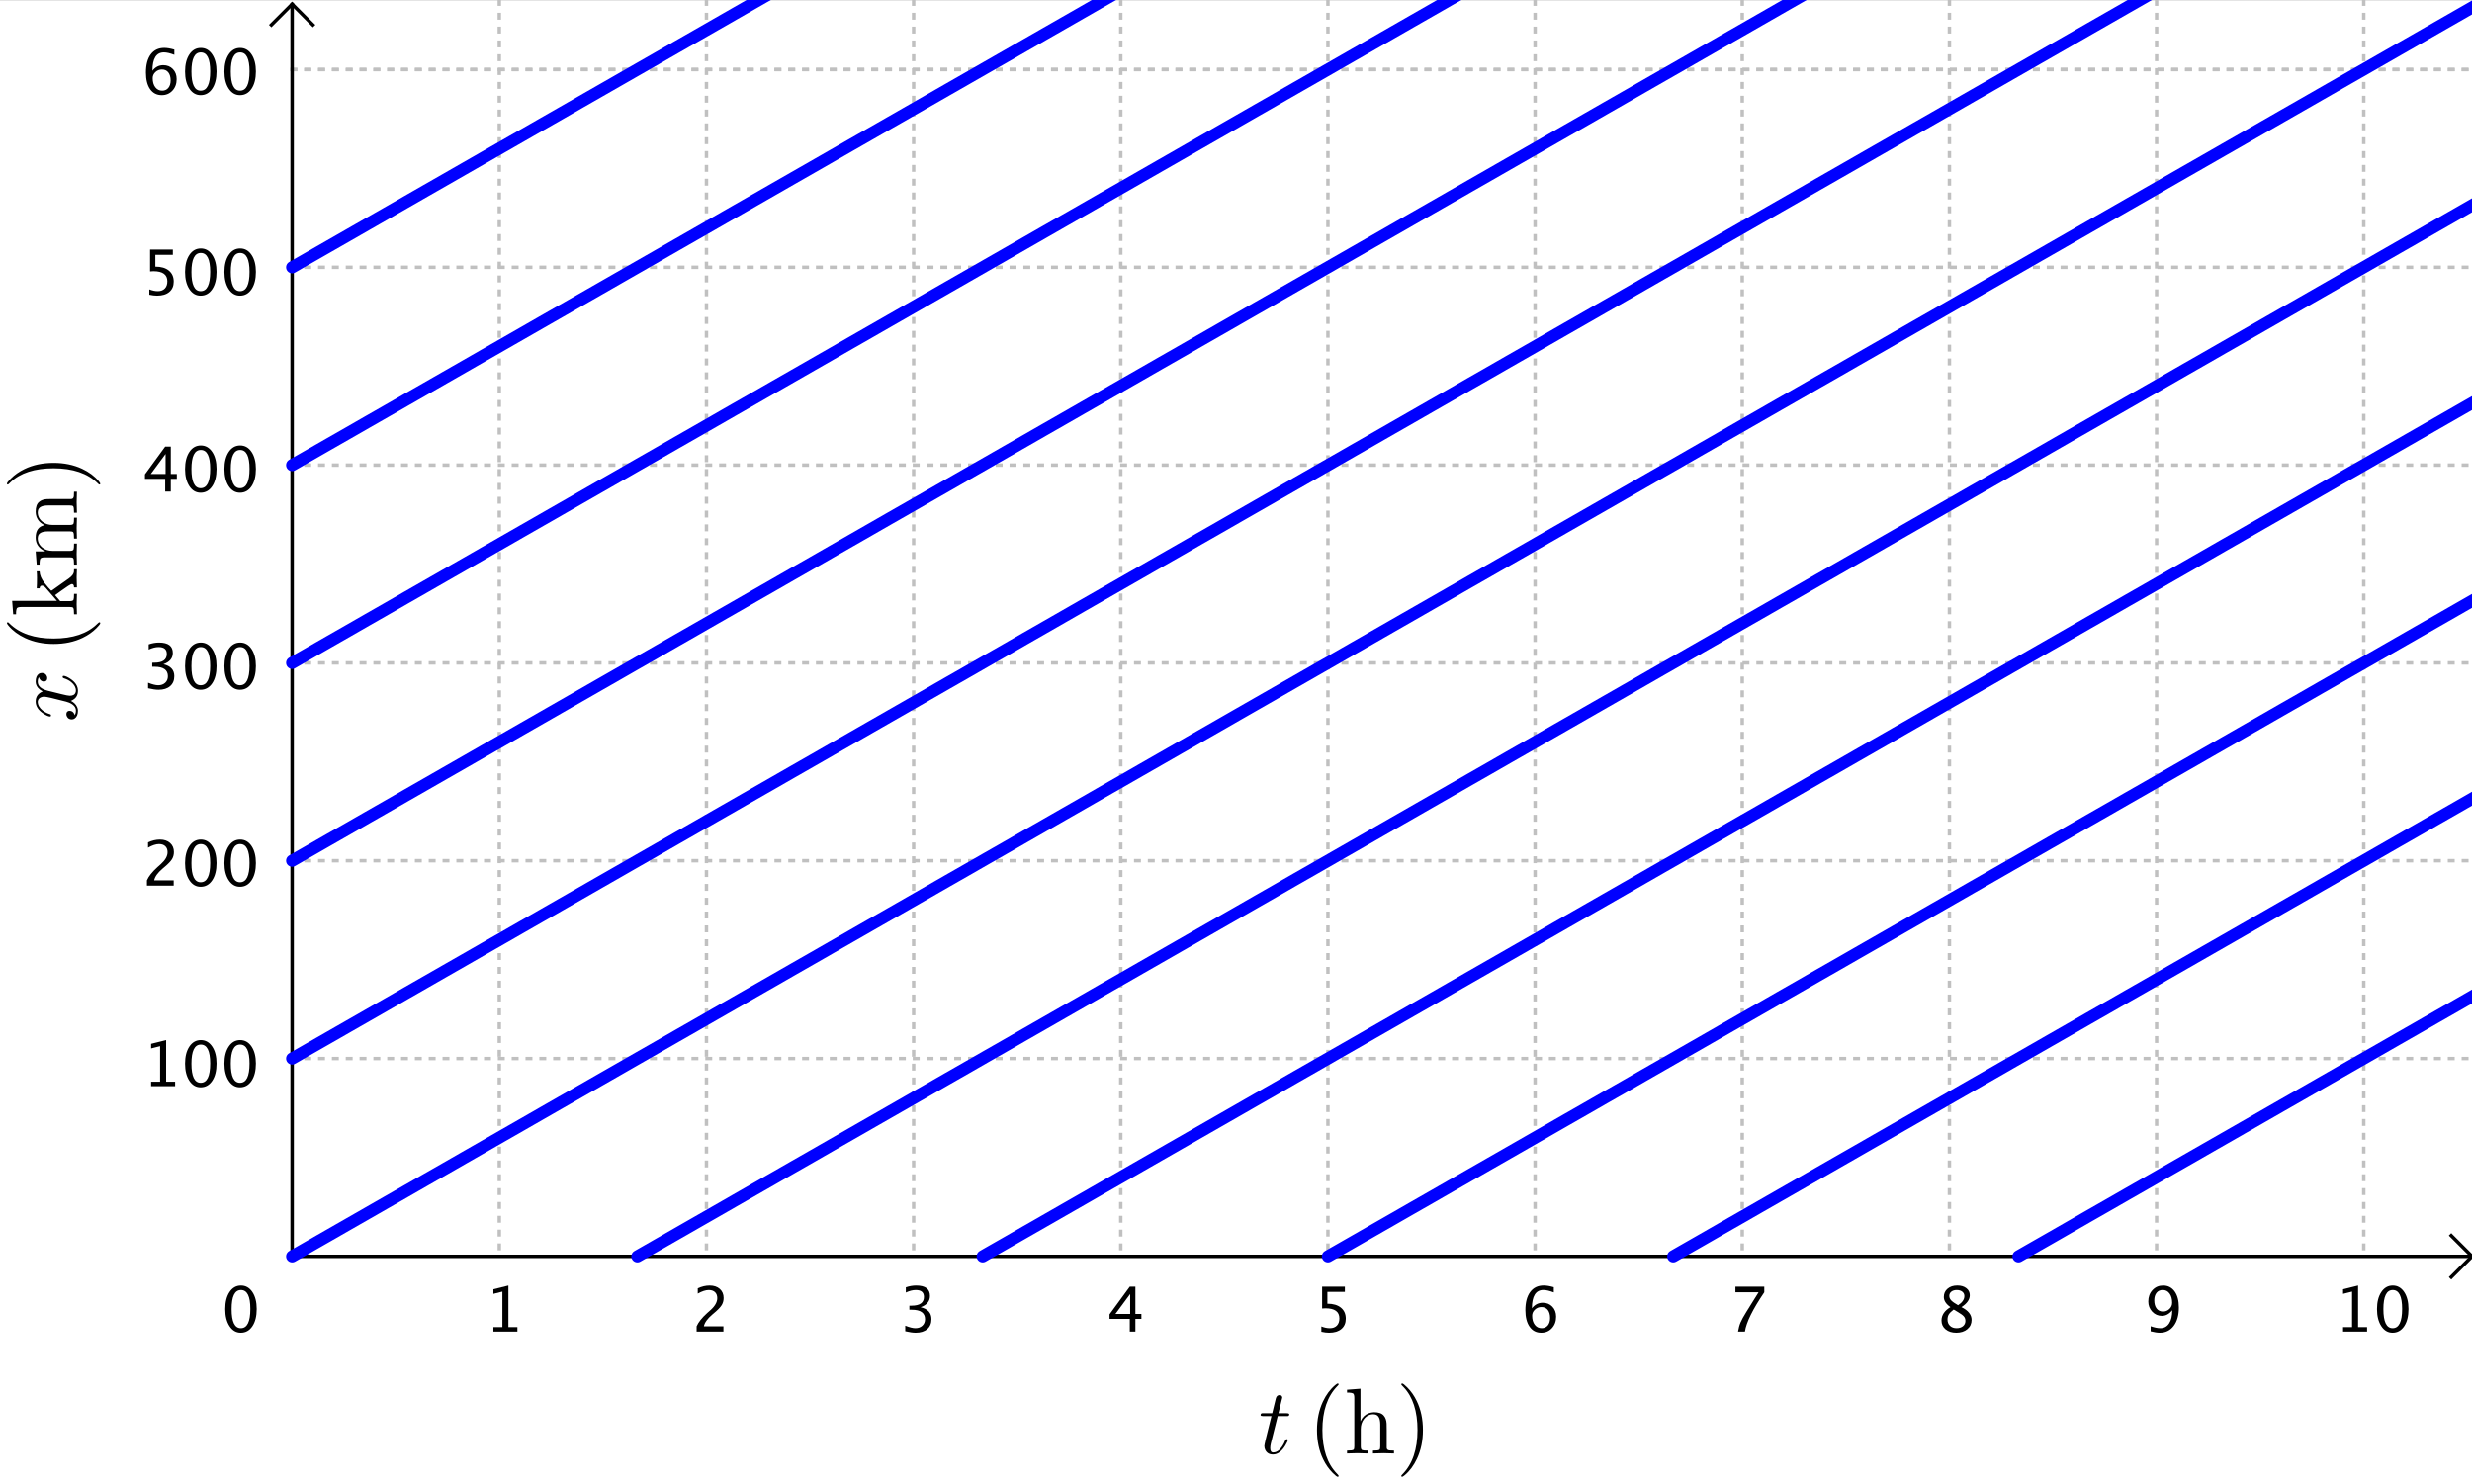 <?xml version="1.0" encoding="ISO-8859-1" standalone="no"?>

<svg 
     version="1.1"
     baseProfile="full"
     xmlns="http://www.w3.org/2000/svg"
     xmlns:xlink="http://www.w3.org/1999/xlink"
     xmlns:ev="http://www.w3.org/2001/xml-events"
     width="35.848cm"
     height="21.529cm"
     viewBox="0 0 715 429"
     >
<rect x="0" y="0" width="715" height="429" fill="#808080" stroke="none"/>
<title>

</title>
<g stroke-linejoin="miter" stroke-dashoffset="0" stroke-dasharray="none" stroke-width="1" stroke-miterlimit="10.000" stroke-linecap="square">
<clipPath id="clipf0a5d553-33d0-4505-978f-4f41489d7022">
  <path d="M 0 0 L 0 430.00 L 716.00 430.00 L 716.00 0 z"/>
</clipPath>
<g clip-path="url(#clip1)">
<g fill-opacity="1" fill-rule="nonzero" stroke="none" fill="#ffffff">
  <path d="M 0 0 L 716.00 0 L 716.00 430.00 L 0 430.00 L 0 0 z"/>
</g> <!-- drawing style -->
</g> <!-- clip1 -->
<clipPath id="clip292751da-ab71-4b11-90e1-fa93c6ae264e">
  <path d="M 0 0 L 0 430.00 L 716.00 430.00 L 716.00 0 z"/>
</clipPath>
<g clip-path="url(#clip2)">
<g stroke-linejoin="round" stroke-dasharray="1,3" stroke-linecap="butt" fill="none" stroke-opacity="1" stroke="#c0c0c0">
  <path d="M 144.42 0 L 144.42 363.23"/>
</g> <!-- drawing style -->
</g> <!-- clip2 -->
<clipPath id="clip7c3a6d4e-7fe8-4b8e-9b0c-00c4ca4b72ac">
  <path d="M 0 0 L 0 430.00 L 716.00 430.00 L 716.00 0 z"/>
</clipPath>
<g clip-path="url(#clip3)">
<g stroke-linejoin="round" stroke-dasharray="1,3" stroke-linecap="butt" fill="none" stroke-opacity="1" stroke="#c0c0c0">
  <path d="M 204.34 0 L 204.34 363.23"/>
</g> <!-- drawing style -->
</g> <!-- clip3 -->
<clipPath id="clipbb5ff41b-3e29-46cc-8f1a-2d96b79b2892">
  <path d="M 0 0 L 0 430.00 L 716.00 430.00 L 716.00 0 z"/>
</clipPath>
<g clip-path="url(#clip4)">
<g stroke-linejoin="round" stroke-dasharray="1,3" stroke-linecap="butt" fill="none" stroke-opacity="1" stroke="#c0c0c0">
  <path d="M 264.26 0 L 264.26 363.23"/>
</g> <!-- drawing style -->
</g> <!-- clip4 -->
<clipPath id="clipda7b1d34-26b0-460e-8164-f3f7128a296f">
  <path d="M 0 0 L 0 430.00 L 716.00 430.00 L 716.00 0 z"/>
</clipPath>
<g clip-path="url(#clip5)">
<g stroke-linejoin="round" stroke-dasharray="1,3" stroke-linecap="butt" fill="none" stroke-opacity="1" stroke="#c0c0c0">
  <path d="M 324.17 0 L 324.17 363.23"/>
</g> <!-- drawing style -->
</g> <!-- clip5 -->
<clipPath id="clipdd81d429-89c7-4ef4-8dc1-f80280526f0d">
  <path d="M 0 0 L 0 430.00 L 716.00 430.00 L 716.00 0 z"/>
</clipPath>
<g clip-path="url(#clip6)">
<g stroke-linejoin="round" stroke-dasharray="1,3" stroke-linecap="butt" fill="none" stroke-opacity="1" stroke="#c0c0c0">
  <path d="M 384.09 0 L 384.09 363.23"/>
</g> <!-- drawing style -->
</g> <!-- clip6 -->
<clipPath id="clip2a055d36-cdd2-4289-86db-9a1c2e58392e">
  <path d="M 0 0 L 0 430.00 L 716.00 430.00 L 716.00 0 z"/>
</clipPath>
<g clip-path="url(#clip7)">
<g stroke-linejoin="round" stroke-dasharray="1,3" stroke-linecap="butt" fill="none" stroke-opacity="1" stroke="#c0c0c0">
  <path d="M 444.01 0 L 444.01 363.23"/>
</g> <!-- drawing style -->
</g> <!-- clip7 -->
<clipPath id="clip5357daf3-7297-447e-921f-1e65863f9e77">
  <path d="M 0 0 L 0 430.00 L 716.00 430.00 L 716.00 0 z"/>
</clipPath>
<g clip-path="url(#clip8)">
<g stroke-linejoin="round" stroke-dasharray="1,3" stroke-linecap="butt" fill="none" stroke-opacity="1" stroke="#c0c0c0">
  <path d="M 503.93 0 L 503.93 363.23"/>
</g> <!-- drawing style -->
</g> <!-- clip8 -->
<clipPath id="clip7e434469-0c48-457e-9fb7-48e317459a9d">
  <path d="M 0 0 L 0 430.00 L 716.00 430.00 L 716.00 0 z"/>
</clipPath>
<g clip-path="url(#clip9)">
<g stroke-linejoin="round" stroke-dasharray="1,3" stroke-linecap="butt" fill="none" stroke-opacity="1" stroke="#c0c0c0">
  <path d="M 563.85 0 L 563.85 363.23"/>
</g> <!-- drawing style -->
</g> <!-- clip9 -->
<clipPath id="clip30bd643a-0a44-4401-ac66-333709ae3b49">
  <path d="M 0 0 L 0 430.00 L 716.00 430.00 L 716.00 0 z"/>
</clipPath>
<g clip-path="url(#clip10)">
<g stroke-linejoin="round" stroke-dasharray="1,3" stroke-linecap="butt" fill="none" stroke-opacity="1" stroke="#c0c0c0">
  <path d="M 623.77 0 L 623.77 363.23"/>
</g> <!-- drawing style -->
</g> <!-- clip10 -->
<clipPath id="clipfce7c022-cc66-4449-9a2f-b778aad6f3c1">
  <path d="M 0 0 L 0 430.00 L 716.00 430.00 L 716.00 0 z"/>
</clipPath>
<g clip-path="url(#clip11)">
<g stroke-linejoin="round" stroke-dasharray="1,3" stroke-linecap="butt" fill="none" stroke-opacity="1" stroke="#c0c0c0">
  <path d="M 683.69 0 L 683.69 363.23"/>
</g> <!-- drawing style -->
</g> <!-- clip11 -->
<clipPath id="clipe6d66ad9-7e1e-48ea-8fee-46f5d0e08873">
  <path d="M 0 0 L 0 430.00 L 716.00 430.00 L 716.00 0 z"/>
</clipPath>
<g clip-path="url(#clip12)">
<g stroke-linejoin="round" stroke-dasharray="1,3" stroke-linecap="butt" fill="none" stroke-opacity="1" stroke="#c0c0c0">
  <path d="M 84.499 19.900 L 716.00 19.900"/>
</g> <!-- drawing style -->
</g> <!-- clip12 -->
<clipPath id="clip887347dc-8462-41c7-964d-d616de3d0a45">
  <path d="M 0 0 L 0 430.00 L 716.00 430.00 L 716.00 0 z"/>
</clipPath>
<g clip-path="url(#clip13)">
<g stroke-linejoin="round" stroke-dasharray="1,3" stroke-linecap="butt" fill="none" stroke-opacity="1" stroke="#c0c0c0">
  <path d="M 84.499 19.900 L 716.00 19.900"/>
</g> <!-- drawing style -->
</g> <!-- clip13 -->
<clipPath id="clip329dce7f-9228-4d15-a51c-991977bd05c7">
  <path d="M 0 0 L 0 430.00 L 716.00 430.00 L 716.00 0 z"/>
</clipPath>
<g clip-path="url(#clip14)">
<g stroke-linejoin="round" stroke-dasharray="1,3" stroke-linecap="butt" fill="none" stroke-opacity="1" stroke="#c0c0c0">
  <path d="M 84.499 77.121 L 716.00 77.121"/>
</g> <!-- drawing style -->
</g> <!-- clip14 -->
<clipPath id="clip7344cf8e-ca51-4676-aa80-b3656b3e2c89">
  <path d="M 0 0 L 0 430.00 L 716.00 430.00 L 716.00 0 z"/>
</clipPath>
<g clip-path="url(#clip15)">
<g stroke-linejoin="round" stroke-dasharray="1,3" stroke-linecap="butt" fill="none" stroke-opacity="1" stroke="#c0c0c0">
  <path d="M 84.499 134.34 L 716.00 134.34"/>
</g> <!-- drawing style -->
</g> <!-- clip15 -->
<clipPath id="clip6067a8e3-09fe-4062-883c-6d7bceeee68e">
  <path d="M 0 0 L 0 430.00 L 716.00 430.00 L 716.00 0 z"/>
</clipPath>
<g clip-path="url(#clip16)">
<g stroke-linejoin="round" stroke-dasharray="1,3" stroke-linecap="butt" fill="none" stroke-opacity="1" stroke="#c0c0c0">
  <path d="M 84.499 191.56 L 716.00 191.56"/>
</g> <!-- drawing style -->
</g> <!-- clip16 -->
<clipPath id="clipcae64486-244d-42af-b622-f110aaad549e">
  <path d="M 0 0 L 0 430.00 L 716.00 430.00 L 716.00 0 z"/>
</clipPath>
<g clip-path="url(#clip17)">
<g stroke-linejoin="round" stroke-dasharray="1,3" stroke-linecap="butt" fill="none" stroke-opacity="1" stroke="#c0c0c0">
  <path d="M 84.499 248.78 L 716.00 248.78"/>
</g> <!-- drawing style -->
</g> <!-- clip17 -->
<clipPath id="clip85684d02-7803-4d2e-b674-207142bbe084">
  <path d="M 0 0 L 0 430.00 L 716.00 430.00 L 716.00 0 z"/>
</clipPath>
<g clip-path="url(#clip18)">
<g stroke-linejoin="round" stroke-dasharray="1,3" stroke-linecap="butt" fill="none" stroke-opacity="1" stroke="#c0c0c0">
  <path d="M 84.499 306.01 L 716.00 306.01"/>
</g> <!-- drawing style -->
</g> <!-- clip18 -->
<clipPath id="clipe6daa342-da4f-4866-aa6a-6c562fb6d967">
  <path d="M 0 0 L 0 430.00 L 716.00 430.00 L 716.00 0 z"/>
</clipPath>
<g clip-path="url(#clip19)">
<g stroke-linecap="butt" fill="none" stroke-opacity="1" stroke="#000000">
  <path d="M 84.499 2 L 84.499 363.00"/>
</g> <!-- drawing style -->
</g> <!-- clip19 -->
<clipPath id="clip13216cdc-a8ae-45ec-b3f4-c91107d74780">
  <path d="M 0 0 L 0 430.00 L 716.00 430.00 L 716.00 0 z"/>
</clipPath>
<g clip-path="url(#clip20)">
<g stroke-linecap="butt" fill="none" stroke-opacity="1" stroke="#000000">
  <path d="M 84.499 1 L 78.499 7"/>
</g> <!-- drawing style -->
</g> <!-- clip20 -->
<clipPath id="clip53dbc4e7-0559-45a8-89cc-5638c9011081">
  <path d="M 0 0 L 0 430.00 L 716.00 430.00 L 716.00 0 z"/>
</clipPath>
<g clip-path="url(#clip21)">
<g stroke-linecap="butt" fill="none" stroke-opacity="1" stroke="#000000">
  <path d="M 84.499 1 L 90.499 7"/>
</g> <!-- drawing style -->
</g> <!-- clip21 -->
<clipPath id="clip3b604357-2c7a-4085-b961-7ce399a52b6d">
  <path d="M 0 0 L 0 430.00 L 716.00 430.00 L 716.00 0 z"/>
</clipPath>
<g clip-path="url(#clip22)">
<g stroke-linecap="butt" fill="none" stroke-opacity="1" stroke="#000000">
  <path d="M 84.000 363.23 L 714.00 363.23"/>
</g> <!-- drawing style -->
</g> <!-- clip22 -->
<clipPath id="clipeea5ddd7-64d3-47b3-a8bb-41011e13df9a">
  <path d="M 0 0 L 0 430.00 L 716.00 430.00 L 716.00 0 z"/>
</clipPath>
<g clip-path="url(#clip23)">
<g stroke-linecap="butt" fill="none" stroke-opacity="1" stroke="#000000">
  <path d="M 715.00 363.23 L 709.00 357.23"/>
</g> <!-- drawing style -->
</g> <!-- clip23 -->
<clipPath id="clipba4b3574-5b2d-4454-b5e2-113b48d71e78">
  <path d="M 0 0 L 0 430.00 L 716.00 430.00 L 716.00 0 z"/>
</clipPath>
<g clip-path="url(#clip24)">
<g stroke-linecap="butt" fill="none" stroke-opacity="1" stroke="#000000">
  <path d="M 715.00 363.23 L 709.00 369.23"/>
</g> <!-- drawing style -->
</g> <!-- clip24 -->
<clipPath id="clipc810545e-7115-4cd9-a128-f88787603814">
  <path d="M 0 0 L 0 430.00 L 716.00 430.00 L 716.00 0 z"/>
</clipPath>
<g clip-path="url(#clip25)">
<g fill-opacity="1" fill-rule="nonzero" stroke="none" fill="#000000">
  <path d="M 142.71 385.00 L 142.71 383.70 L 145.31 383.70 L 145.31 373.43 L 142.71 374.08 L 142.71 372.75 L 147.05 371.67 L 147.05 383.70 L 149.65 383.70 L 149.65 385.00 z"/>
</g> <!-- drawing style -->
</g> <!-- clip25 -->
<clipPath id="clipc9a9e869-2471-40cf-8109-76141620ef4f">
  <path d="M 0 0 L 0 430.00 L 716.00 430.00 L 716.00 0 z"/>
</clipPath>
<g clip-path="url(#clip26)">
<g fill-opacity="1" fill-rule="nonzero" stroke="none" fill="#000000">
  <path d="M 201.49 385.00 L 201.49 383.48 Q 202.25 381.71 204.55 379.63 L 205.55 378.74 Q 207.46 377.01 207.46 375.31 Q 207.46 374.22 206.81 373.59 Q 206.15 372.97 205.01 372.97 Q 203.66 372.97 201.82 374.01 L 201.82 372.48 Q 203.55 371.67 205.26 371.67 Q 207.08 371.67 208.19 372.65 Q 209.30 373.64 209.30 375.26 Q 209.30 376.43 208.74 377.34 Q 208.18 378.24 206.66 379.53 L 205.99 380.10 Q 203.91 381.87 203.59 383.48 L 209.24 383.48 L 209.24 385.00 z"/>
</g> <!-- drawing style -->
</g> <!-- clip26 -->
<clipPath id="clipf14fa72e-102b-43db-94b7-c11c2aca5714">
  <path d="M 0 0 L 0 430.00 L 716.00 430.00 L 716.00 0 z"/>
</clipPath>
<g clip-path="url(#clip27)">
<g fill-opacity="1" fill-rule="nonzero" stroke="none" fill="#000000">
  <path d="M 261.83 384.90 L 261.83 383.29 Q 263.69 384.02 264.76 384.02 Q 266.00 384.02 266.78 383.30 Q 267.56 382.57 267.56 381.42 Q 267.56 378.68 263.72 378.68 L 263.03 378.68 L 263.03 377.51 L 263.64 377.50 Q 267.24 377.50 267.24 374.96 Q 267.24 372.97 264.87 372.97 Q 263.57 372.97 262.00 373.70 L 262.00 372.19 Q 263.54 371.67 264.99 371.67 Q 268.98 371.67 268.98 374.68 Q 268.98 376.98 266.27 377.95 Q 269.41 378.68 269.41 381.40 Q 269.41 383.23 268.20 384.28 Q 266.99 385.33 264.87 385.33 Q 263.67 385.33 261.83 384.90 z"/>
</g> <!-- drawing style -->
</g> <!-- clip27 -->
<clipPath id="clip037f4c11-5b9b-434f-8aad-16ea8b8896cd">
  <path d="M 0 0 L 0 430.00 L 716.00 430.00 L 716.00 0 z"/>
</clipPath>
<g clip-path="url(#clip28)">
<g fill-opacity="1" fill-rule="nonzero" stroke="none" fill="#000000">
  <path d="M 326.78 385.00 L 326.78 381.32 L 320.92 381.32 L 320.92 380.01 L 326.78 371.99 L 328.40 371.99 L 328.40 379.90 L 330.14 379.90 L 330.14 381.32 L 328.40 381.32 L 328.40 385.00 z M 322.62 379.90 L 326.89 379.90 L 326.89 374.12 z"/>
</g> <!-- drawing style -->
</g> <!-- clip28 -->
<clipPath id="clip48d8edb8-d1e9-4b6d-b23e-215d55ec071b">
  <path d="M 0 0 L 0 430.00 L 716.00 430.00 L 716.00 0 z"/>
</clipPath>
<g clip-path="url(#clip29)">
<g fill-opacity="1" fill-rule="nonzero" stroke="none" fill="#000000">
  <path d="M 382.19 385.05 L 382.19 383.51 Q 383.48 384.02 384.65 384.02 Q 385.93 384.02 386.67 383.27 Q 387.40 382.51 387.40 381.19 Q 387.40 378.26 383.37 378.26 Q 382.91 378.26 382.41 378.32 L 382.41 371.99 L 388.99 371.99 L 388.99 373.50 L 383.93 373.50 L 383.93 376.93 Q 386.43 376.93 387.84 378.08 Q 389.25 379.23 389.25 381.27 Q 389.25 383.17 387.97 384.25 Q 386.69 385.33 384.42 385.33 Q 383.44 385.33 382.19 385.05 z"/>
</g> <!-- drawing style -->
</g> <!-- clip29 -->
<clipPath id="clip2d550e58-446e-416c-b178-edf2be19818c">
  <path d="M 0 0 L 0 430.00 L 716.00 430.00 L 716.00 0 z"/>
</clipPath>
<g clip-path="url(#clip30)">
<g fill-opacity="1" fill-rule="nonzero" stroke="none" fill="#000000">
  <path d="M 443.09 378.26 Q 444.33 376.65 446.21 376.65 Q 447.92 376.65 449.00 377.78 Q 450.09 378.91 450.09 380.68 Q 450.09 382.71 448.87 384.02 Q 447.66 385.33 445.78 385.33 Q 443.63 385.33 442.42 383.59 Q 441.20 381.86 441.20 378.79 Q 441.20 375.40 442.60 373.53 Q 443.99 371.66 446.52 371.66 Q 447.68 371.66 449.42 372.15 L 449.42 373.66 Q 447.58 372.96 446.42 372.96 Q 443.09 372.96 443.09 378.26 z M 448.35 381.06 Q 448.35 379.59 447.69 378.74 Q 447.02 377.90 445.84 377.90 Q 444.75 377.90 443.96 378.64 Q 443.16 379.38 443.16 380.41 Q 443.16 382.05 443.92 383.04 Q 444.67 384.02 445.91 384.02 Q 447.02 384.02 447.69 383.22 Q 448.35 382.42 448.35 381.06 z"/>
</g> <!-- drawing style -->
</g> <!-- clip30 -->
<clipPath id="clip9b011720-7000-4ecb-9e40-616b99175fac">
  <path d="M 0 0 L 0 430.00 L 716.00 430.00 L 716.00 0 z"/>
</clipPath>
<g clip-path="url(#clip31)">
<g fill-opacity="1" fill-rule="nonzero" stroke="none" fill="#000000">
  <path d="M 502.71 385.00 Q 502.96 383.48 503.43 382.37 Q 503.90 381.26 505.10 379.33 L 508.65 373.62 L 501.95 373.62 L 501.95 371.99 L 510.30 371.99 L 510.30 373.62 Q 505.30 380.99 504.70 385.00 z"/>
</g> <!-- drawing style -->
</g> <!-- clip31 -->
<clipPath id="clipe4d7e6e1-966e-4680-bb7d-b663646fb0b9">
  <path d="M 0 0 L 0 430.00 L 716.00 430.00 L 716.00 0 z"/>
</clipPath>
<g clip-path="url(#clip32)">
<g fill-opacity="1" fill-rule="nonzero" stroke="none" fill="#000000">
  <path d="M 564.14 377.92 Q 562.23 376.59 562.23 374.98 Q 562.23 373.50 563.31 372.58 Q 564.39 371.66 566.13 371.66 Q 567.74 371.66 568.74 372.44 Q 569.74 373.22 569.74 374.47 Q 569.74 376.36 567.31 377.92 Q 570.26 379.36 570.26 381.63 Q 570.26 383.27 569.02 384.30 Q 567.79 385.33 565.84 385.33 Q 563.92 385.33 562.74 384.35 Q 561.56 383.38 561.56 381.80 Q 561.56 379.46 564.14 377.92 z M 566.35 377.37 Q 568.17 376.18 568.17 374.71 Q 568.17 373.93 567.56 373.45 Q 566.95 372.97 565.96 372.97 Q 565.00 372.97 564.40 373.44 Q 563.81 373.91 563.81 374.66 Q 563.81 375.38 564.35 375.96 Q 564.89 376.54 566.35 377.37 z M 565.08 378.62 Q 564.03 379.43 563.66 380.03 Q 563.29 380.63 563.29 381.53 Q 563.29 382.64 564.01 383.33 Q 564.73 384.02 565.91 384.02 Q 567.04 384.02 567.76 383.44 Q 568.47 382.85 568.47 381.91 Q 568.47 381.15 568.03 380.63 Q 567.58 380.10 566.31 379.35 z"/>
</g> <!-- drawing style -->
</g> <!-- clip32 -->
<clipPath id="clip62c44473-a83e-4072-b728-0431e183f33a">
  <path d="M 0 0 L 0 430.00 L 716.00 430.00 L 716.00 0 z"/>
</clipPath>
<g clip-path="url(#clip33)">
<g fill-opacity="1" fill-rule="nonzero" stroke="none" fill="#000000">
  <path d="M 622.05 384.92 L 622.05 383.45 Q 623.70 384.02 624.86 384.02 Q 626.48 384.02 627.39 382.65 Q 628.30 381.27 628.30 378.82 Q 626.98 380.45 625.30 380.45 Q 623.66 380.45 622.51 379.24 Q 621.37 378.03 621.37 376.29 Q 621.37 374.29 622.59 372.98 Q 623.81 371.67 625.65 371.67 Q 627.77 371.67 628.99 373.37 Q 630.21 375.07 630.21 378.02 Q 630.21 381.38 628.72 383.35 Q 627.23 385.33 624.69 385.33 Q 623.67 385.33 622.05 384.92 z M 623.10 375.95 Q 623.10 377.46 623.77 378.33 Q 624.45 379.20 625.62 379.20 Q 626.71 379.20 627.49 378.45 Q 628.27 377.71 628.27 376.65 Q 628.27 374.99 627.52 373.97 Q 626.77 372.96 625.55 372.96 Q 624.41 372.96 623.76 373.76 Q 623.10 374.57 623.10 375.95 z"/>
</g> <!-- drawing style -->
</g> <!-- clip33 -->
<clipPath id="clip9e457031-a6e0-44fe-bd8a-a6878ea589f8">
  <path d="M 0 0 L 0 430.00 L 716.00 430.00 L 716.00 0 z"/>
</clipPath>
<g clip-path="url(#clip34)">
<g fill-opacity="1" fill-rule="nonzero" stroke="none" fill="#000000">
  <path d="M 677.71 385.00 L 677.71 383.70 L 680.31 383.70 L 680.31 373.43 L 677.71 374.08 L 677.71 372.75 L 682.05 371.67 L 682.05 383.70 L 684.65 383.70 L 684.65 385.00 z M 692.02 385.33 Q 690.01 385.33 688.77 383.43 Q 687.52 381.54 687.52 378.49 Q 687.52 375.41 688.78 373.54 Q 690.03 371.67 692.08 371.67 Q 694.12 371.67 695.38 373.54 Q 696.63 375.41 696.63 378.46 Q 696.63 381.59 695.38 383.46 Q 694.12 385.33 692.02 385.33 z M 692.04 384.02 Q 694.79 384.02 694.79 378.43 Q 694.79 372.97 692.08 372.97 Q 689.37 372.97 689.37 378.49 Q 689.37 384.02 692.04 384.02 z"/>
</g> <!-- drawing style -->
</g> <!-- clip34 -->
<clipPath id="clip62774377-19b3-4f4e-a060-20202b5ac12c">
  <path d="M 0 0 L 0 430.00 L 716.00 430.00 L 716.00 0 z"/>
</clipPath>
<g clip-path="url(#clip35)">
<g fill-opacity="1" fill-rule="nonzero" stroke="none" fill="#000000">
  <path d="M 43.707 314.00 L 43.707 312.70 L 46.309 312.70 L 46.309 302.43 L 43.707 303.08 L 43.707 301.75 L 48.049 300.67 L 48.049 312.70 L 50.650 312.70 L 50.650 314.00 z M 58.024 314.33 Q 56.012 314.33 54.768 312.43 Q 53.524 310.54 53.524 307.49 Q 53.524 304.41 54.777 302.54 Q 56.029 300.67 58.077 300.67 Q 60.125 300.67 61.377 302.54 Q 62.630 304.41 62.630 307.46 Q 62.630 310.59 61.377 312.46 Q 60.125 314.33 58.024 314.33 z M 58.042 313.02 Q 60.793 313.02 60.793 307.43 Q 60.793 301.97 58.077 301.97 Q 55.370 301.97 55.370 307.49 Q 55.370 313.02 58.042 313.02 z M 69.406 314.33 Q 67.394 314.33 66.150 312.43 Q 64.906 310.54 64.906 307.49 Q 64.906 304.41 66.159 302.54 Q 67.411 300.67 69.459 300.67 Q 71.507 300.67 72.759 302.54 Q 74.012 304.41 74.012 307.46 Q 74.012 310.59 72.759 312.46 Q 71.507 314.33 69.406 314.33 z M 69.424 313.02 Q 72.175 313.02 72.175 307.43 Q 72.175 301.97 69.459 301.97 Q 66.752 301.97 66.752 307.49 Q 66.752 313.02 69.424 313.02 z"/>
</g> <!-- drawing style -->
</g> <!-- clip35 -->
<clipPath id="clip33f6a856-814c-4172-9262-009b452d060f">
  <path d="M 0 0 L 0 430.00 L 716.00 430.00 L 716.00 0 z"/>
</clipPath>
<g clip-path="url(#clip36)">
<g fill-opacity="1" fill-rule="nonzero" stroke="none" fill="#000000">
  <path d="M 42.494 256.00 L 42.494 254.48 Q 43.250 252.71 45.553 250.63 L 46.546 249.74 Q 48.462 248.01 48.462 246.31 Q 48.462 245.22 47.807 244.59 Q 47.152 243.97 46.010 243.97 Q 44.656 243.97 42.819 245.01 L 42.819 243.48 Q 44.551 242.67 46.256 242.67 Q 48.084 242.67 49.191 243.65 Q 50.299 244.64 50.299 246.26 Q 50.299 247.43 49.741 248.34 Q 49.183 249.24 47.662 250.53 L 46.994 251.10 Q 44.911 252.87 44.586 254.48 L 50.237 254.48 L 50.237 256.00 z M 58.024 256.33 Q 56.012 256.33 54.768 254.43 Q 53.524 252.54 53.524 249.49 Q 53.524 246.41 54.777 244.54 Q 56.029 242.67 58.077 242.67 Q 60.125 242.67 61.377 244.54 Q 62.630 246.41 62.630 249.46 Q 62.630 252.59 61.377 254.46 Q 60.125 256.33 58.024 256.33 z M 58.042 255.02 Q 60.793 255.02 60.793 249.43 Q 60.793 243.97 58.077 243.97 Q 55.370 243.97 55.370 249.49 Q 55.370 255.02 58.042 255.02 z M 69.406 256.33 Q 67.394 256.33 66.150 254.43 Q 64.906 252.54 64.906 249.49 Q 64.906 246.41 66.159 244.54 Q 67.411 242.67 69.459 242.67 Q 71.507 242.67 72.759 244.54 Q 74.012 246.41 74.012 249.46 Q 74.012 252.59 72.759 254.46 Q 71.507 256.33 69.406 256.33 z M 69.424 255.02 Q 72.175 255.02 72.175 249.43 Q 72.175 243.97 69.459 243.97 Q 66.752 243.97 66.752 249.49 Q 66.752 255.02 69.424 255.02 z"/>
</g> <!-- drawing style -->
</g> <!-- clip36 -->
<clipPath id="clipf58614bc-8faa-4c10-839b-d856dda37ce2">
  <path d="M 0 0 L 0 430.00 L 716.00 430.00 L 716.00 0 z"/>
</clipPath>
<g clip-path="url(#clip37)">
<g fill-opacity="1" fill-rule="nonzero" stroke="none" fill="#000000">
  <path d="M 42.828 198.90 L 42.828 197.29 Q 44.691 198.02 45.764 198.02 Q 47.003 198.02 47.781 197.30 Q 48.559 196.57 48.559 195.42 Q 48.559 192.68 44.718 192.68 L 44.032 192.68 L 44.032 191.51 L 44.639 191.50 Q 48.242 191.50 48.242 188.96 Q 48.242 186.97 45.869 186.97 Q 44.568 186.97 43.004 187.70 L 43.004 186.19 Q 44.542 185.67 45.992 185.67 Q 49.982 185.67 49.982 188.68 Q 49.982 190.98 47.267 191.95 Q 50.413 192.68 50.413 195.40 Q 50.413 197.23 49.200 198.28 Q 47.987 199.33 45.869 199.33 Q 44.665 199.33 42.828 198.90 z M 58.024 199.33 Q 56.012 199.33 54.768 197.43 Q 53.524 195.54 53.524 192.49 Q 53.524 189.41 54.777 187.54 Q 56.029 185.67 58.077 185.67 Q 60.125 185.67 61.377 187.54 Q 62.630 189.41 62.630 192.46 Q 62.630 195.59 61.377 197.46 Q 60.125 199.33 58.024 199.33 z M 58.042 198.02 Q 60.793 198.02 60.793 192.43 Q 60.793 186.97 58.077 186.97 Q 55.370 186.97 55.370 192.49 Q 55.370 198.02 58.042 198.02 z M 69.406 199.33 Q 67.394 199.33 66.150 197.43 Q 64.906 195.54 64.906 192.49 Q 64.906 189.41 66.159 187.54 Q 67.411 185.67 69.459 185.67 Q 71.507 185.67 72.759 187.54 Q 74.012 189.41 74.012 192.46 Q 74.012 195.59 72.759 197.46 Q 71.507 199.33 69.406 199.33 z M 69.424 198.02 Q 72.175 198.02 72.175 192.43 Q 72.175 186.97 69.459 186.97 Q 66.752 186.97 66.752 192.49 Q 66.752 198.02 69.424 198.02 z"/>
</g> <!-- drawing style -->
</g> <!-- clip37 -->
<clipPath id="clip447a9854-4bbd-4f61-9217-1fddb0e1f8d3">
  <path d="M 0 0 L 0 430.00 L 716.00 430.00 L 716.00 0 z"/>
</clipPath>
<g clip-path="url(#clip38)">
<g fill-opacity="1" fill-rule="nonzero" stroke="none" fill="#000000">
  <path d="M 47.776 142.00 L 47.776 138.32 L 41.923 138.32 L 41.923 137.01 L 47.776 128.99 L 49.402 128.99 L 49.402 136.90 L 51.143 136.90 L 51.143 138.32 L 49.402 138.32 L 49.402 142.00 z M 43.619 136.90 L 47.891 136.90 L 47.891 131.12 z M 58.024 142.33 Q 56.012 142.33 54.768 140.43 Q 53.524 138.54 53.524 135.49 Q 53.524 132.41 54.777 130.54 Q 56.029 128.67 58.077 128.67 Q 60.125 128.67 61.377 130.54 Q 62.630 132.41 62.630 135.46 Q 62.630 138.59 61.377 140.46 Q 60.125 142.33 58.024 142.33 z M 58.042 141.02 Q 60.793 141.02 60.793 135.43 Q 60.793 129.97 58.077 129.97 Q 55.370 129.97 55.370 135.49 Q 55.370 141.02 58.042 141.02 z M 69.406 142.33 Q 67.394 142.33 66.150 140.43 Q 64.906 138.54 64.906 135.49 Q 64.906 132.41 66.159 130.54 Q 67.411 128.67 69.459 128.67 Q 71.507 128.67 72.759 130.54 Q 74.012 132.41 74.012 135.46 Q 74.012 138.59 72.759 140.46 Q 71.507 142.33 69.406 142.33 z M 69.424 141.02 Q 72.175 141.02 72.175 135.43 Q 72.175 129.97 69.459 129.97 Q 66.752 129.97 66.752 135.49 Q 66.752 141.02 69.424 141.02 z"/>
</g> <!-- drawing style -->
</g> <!-- clip38 -->
<clipPath id="clip5358fbaa-c133-447b-84f3-0e500740aaba">
  <path d="M 0 0 L 0 430.00 L 716.00 430.00 L 716.00 0 z"/>
</clipPath>
<g clip-path="url(#clip39)">
<g fill-opacity="1" fill-rule="nonzero" stroke="none" fill="#000000">
  <path d="M 43.188 85.053 L 43.188 83.506 Q 44.480 84.024 45.649 84.024 Q 46.933 84.024 47.667 83.269 Q 48.400 82.513 48.400 81.186 Q 48.400 78.259 44.366 78.259 Q 43.909 78.259 43.408 78.320 L 43.408 71.992 L 49.991 71.992 L 49.991 73.504 L 44.929 73.504 L 44.929 76.932 Q 47.434 76.932 48.840 78.083 Q 50.246 79.234 50.246 81.273 Q 50.246 83.172 48.967 84.249 Q 47.688 85.325 45.421 85.325 Q 44.437 85.325 43.188 85.053 z M 58.024 85.325 Q 56.012 85.325 54.768 83.431 Q 53.524 81.537 53.524 78.487 Q 53.524 75.411 54.777 73.539 Q 56.029 71.667 58.077 71.667 Q 60.125 71.667 61.377 73.539 Q 62.630 75.411 62.630 78.461 Q 62.630 81.590 61.377 83.458 Q 60.125 85.325 58.024 85.325 z M 58.042 84.024 Q 60.793 84.024 60.793 78.435 Q 60.793 72.968 58.077 72.968 Q 55.370 72.968 55.370 78.487 Q 55.370 84.024 58.042 84.024 z M 69.406 85.325 Q 67.394 85.325 66.150 83.431 Q 64.906 81.537 64.906 78.487 Q 64.906 75.411 66.159 73.539 Q 67.411 71.667 69.459 71.667 Q 71.507 71.667 72.759 73.539 Q 74.012 75.411 74.012 78.461 Q 74.012 81.590 72.759 83.458 Q 71.507 85.325 69.406 85.325 z M 69.424 84.024 Q 72.175 84.024 72.175 78.435 Q 72.175 72.968 69.459 72.968 Q 66.752 72.968 66.752 78.487 Q 66.752 84.024 69.424 84.024 z"/>
</g> <!-- drawing style -->
</g> <!-- clip39 -->
<clipPath id="clip2af3c4c2-cf98-4cef-960b-c02a76a7c7dd">
  <path d="M 0 0 L 0 430.00 L 716.00 430.00 L 716.00 0 z"/>
</clipPath>
<g clip-path="url(#clip40)">
<g fill-opacity="1" fill-rule="nonzero" stroke="none" fill="#000000">
  <path d="M 44.094 20.259 Q 45.333 18.650 47.214 18.650 Q 48.919 18.650 50.004 19.780 Q 51.090 20.909 51.090 22.676 Q 51.090 24.706 49.873 26.016 Q 48.655 27.325 46.783 27.325 Q 44.630 27.325 43.417 25.594 Q 42.204 23.862 42.204 20.786 Q 42.204 17.402 43.597 15.530 Q 44.990 13.658 47.521 13.658 Q 48.682 13.658 50.422 14.150 L 50.422 15.662 Q 48.585 14.959 47.416 14.959 Q 44.094 14.959 44.094 20.259 z M 49.350 23.062 Q 49.350 21.586 48.686 20.742 Q 48.022 19.898 46.845 19.898 Q 45.746 19.898 44.955 20.637 Q 44.164 21.375 44.164 22.412 Q 44.164 24.047 44.916 25.036 Q 45.667 26.024 46.906 26.024 Q 48.022 26.024 48.686 25.220 Q 49.350 24.416 49.350 23.062 z M 58.024 27.325 Q 56.012 27.325 54.768 25.431 Q 53.524 23.537 53.524 20.487 Q 53.524 17.411 54.777 15.539 Q 56.029 13.667 58.077 13.667 Q 60.125 13.667 61.377 15.539 Q 62.630 17.411 62.630 20.461 Q 62.630 23.590 61.377 25.458 Q 60.125 27.325 58.024 27.325 z M 58.042 26.024 Q 60.793 26.024 60.793 20.435 Q 60.793 14.968 58.077 14.968 Q 55.370 14.968 55.370 20.487 Q 55.370 26.024 58.042 26.024 z M 69.406 27.325 Q 67.394 27.325 66.150 25.431 Q 64.906 23.537 64.906 20.487 Q 64.906 17.411 66.159 15.539 Q 67.411 13.667 69.459 13.667 Q 71.507 13.667 72.759 15.539 Q 74.012 17.411 74.012 20.461 Q 74.012 23.590 72.759 25.458 Q 71.507 27.325 69.406 27.325 z M 69.424 26.024 Q 72.175 26.024 72.175 20.435 Q 72.175 14.968 69.459 14.968 Q 66.752 14.968 66.752 20.487 Q 66.752 26.024 69.424 26.024 z"/>
</g> <!-- drawing style -->
</g> <!-- clip40 -->
<clipPath id="clip7b4e5b23-48ca-4e13-aed3-d56d29bbab83">
  <path d="M 0 0 L 0 430.00 L 716.00 430.00 L 716.00 0 z"/>
</clipPath>
<g clip-path="url(#clip41)">
<g fill-opacity="1" fill-rule="nonzero" stroke="none" fill="#000000">
  <path d="M 69.643 385.33 Q 67.630 385.33 66.386 383.43 Q 65.143 381.54 65.143 378.49 Q 65.143 375.41 66.395 373.54 Q 67.647 371.67 69.695 371.67 Q 71.743 371.67 72.996 373.54 Q 74.248 375.41 74.248 378.46 Q 74.248 381.59 72.996 383.46 Q 71.743 385.33 69.643 385.33 z M 69.660 384.02 Q 72.411 384.02 72.411 378.43 Q 72.411 372.97 69.695 372.97 Q 66.988 372.97 66.988 378.49 Q 66.988 384.02 69.660 384.02 z"/>
</g> <!-- drawing style -->
</g> <!-- clip41 -->
<g id="misc">
</g><!-- misc -->
<g id="layer0">
<clipPath id="clipe0044fd3-98a4-489b-85da-eecaf511a09c">
  <path d="M 0 0 L 0 430.00 L 716.00 430.00 L 716.00 0 z"/>
</clipPath>
<g clip-path="url(#clip42)">
<g stroke-linejoin="round" stroke-width="3.5" stroke-linecap="round" fill="none" stroke-opacity="1" stroke="#0000ff">
  <path d="M 84.499 363.23 L 89.500 360.36 M 89.500 360.36 L 95.094 357.16 L 100.69 353.95 L 106.28 350.75 L 111.88 347.54 L 117.47 344.34 L 123.06 341.13 L 128.66 337.93 L 134.25 334.72 L 139.84 331.52 L 145.44 328.31 L 151.03 325.11 L 156.62 321.90 L 162.22 318.69 L 167.81 315.49 L 173.41 312.28 L 179.00 309.08 M 179.00 309.08 L 184.59 305.87 L 190.19 302.67 L 195.78 299.46 L 201.38 296.26 L 206.97 293.05 L 212.56 289.85 L 218.16 286.64 L 223.75 283.44 L 229.34 280.23 L 234.94 277.03 L 240.53 273.82 L 246.12 270.62 L 251.72 267.41 L 257.31 264.21 L 262.91 261.00 L 268.50 257.80 L 274.09 254.59 L 279.69 251.39 L 285.28 248.18 L 290.88 244.98 L 296.47 241.77 L 302.06 238.57 L 307.66 235.36 L 313.25 232.16 L 318.84 228.95 L 324.44 225.75 L 330.03 222.54 L 335.62 219.34 L 341.22 216.13 L 346.81 212.93 L 352.41 209.72 L 358.00 206.51 M 358.00 206.51 L 363.59 203.31 L 369.19 200.10 L 374.78 196.90 L 380.38 193.69 L 385.97 190.49 L 391.56 187.28 L 397.16 184.08 L 402.75 180.87 L 408.34 177.67 L 413.94 174.46 L 419.53 171.26 L 425.12 168.05 L 430.72 164.85 L 436.31 161.64 L 441.91 158.44 L 447.50 155.23 L 453.09 152.03 L 458.69 148.82 L 464.28 145.62 L 469.88 142.41 L 475.47 139.21 L 481.06 136.00 L 486.66 132.80 L 492.25 129.59 L 497.84 126.39 L 503.44 123.18 L 509.03 119.98 L 514.62 116.77 L 520.22 113.57 L 525.81 110.36 L 531.41 107.16 L 537.00 103.95 L 542.59 100.75 L 548.19 97.540 L 553.78 94.335 L 559.38 91.130 L 564.97 87.924 L 570.56 84.719 L 576.16 81.514 L 581.75 78.309 L 587.34 75.104 L 592.94 71.899 L 598.53 68.694 L 604.12 65.488 L 609.72 62.283 L 615.31 59.078 L 620.91 55.873 L 626.50 52.668 L 632.09 49.463 L 637.69 46.258 L 643.28 43.052 L 648.88 39.847 L 654.47 36.642 L 660.06 33.437 L 665.66 30.232 L 671.25 27.027 L 676.84 23.822 L 682.44 20.616 L 688.03 17.411 L 693.62 14.206 L 699.22 11.001 L 704.81 7.796 L 710.41 4.591 L 716.00 1.385"/>
<title>List l1</title>
<desc>List l1: Sequence(If(x ≥ 0, 60x + k), k, 0, 500, 100)</desc>

</g> <!-- drawing style -->
</g> <!-- clip42 -->
<clipPath id="clip3eaef7f1-ca4e-4356-bce3-407310632f3e">
  <path d="M 0 0 L 0 430.00 L 716.00 430.00 L 716.00 0 z"/>
</clipPath>
<g clip-path="url(#clip43)">
<g stroke-linejoin="round" stroke-width="3.5" stroke-linecap="round" fill="none" stroke-opacity="1" stroke="#0000ff">
  <path d="M 84.499 306.01 L 89.500 303.14 M 89.500 303.14 L 95.094 299.94 L 100.69 296.73 L 106.28 293.53 L 111.88 290.32 L 117.47 287.11 L 123.06 283.91 L 128.66 280.70 L 134.25 277.50 L 139.84 274.29 L 145.44 271.09 L 151.03 267.88 L 156.62 264.68 L 162.22 261.47 L 167.81 258.27 L 173.41 255.06 L 179.00 251.86 M 179.00 251.86 L 184.59 248.65 L 190.19 245.45 L 195.78 242.24 L 201.38 239.04 L 206.97 235.83 L 212.56 232.63 L 218.16 229.42 L 223.75 226.22 L 229.34 223.01 L 234.94 219.81 L 240.53 216.60 L 246.12 213.40 L 251.72 210.19 L 257.31 206.99 L 262.91 203.78 L 268.50 200.58 L 274.09 197.37 L 279.69 194.17 L 285.28 190.96 L 290.88 187.76 L 296.47 184.55 L 302.06 181.35 L 307.66 178.14 L 313.25 174.93 L 318.84 171.73 L 324.44 168.52 L 330.03 165.32 L 335.62 162.11 L 341.22 158.91 L 346.81 155.70 L 352.41 152.50 L 358.00 149.29 M 358.00 149.29 L 363.59 146.09 L 369.19 142.88 L 374.78 139.68 L 380.38 136.47 L 385.97 133.27 L 391.56 130.06 L 397.16 126.86 L 402.75 123.65 L 408.34 120.45 L 413.94 117.24 L 419.53 114.04 L 425.12 110.83 L 430.72 107.63 L 436.31 104.42 L 441.91 101.22 L 447.50 98.011 L 453.09 94.806 L 458.69 91.601 L 464.28 88.396 L 469.88 85.191 L 475.47 81.985 L 481.06 78.780 L 486.66 75.575 L 492.25 72.370 L 497.84 69.165 L 503.44 65.960 L 509.03 62.755 L 514.62 59.549 L 520.22 56.344 L 525.81 53.139 L 531.41 49.934 L 537.00 46.729 L 542.59 43.524 L 548.19 40.319 L 553.78 37.113 L 559.38 33.908 L 564.97 30.703 L 570.56 27.498 L 576.16 24.293 L 581.75 21.088 L 587.34 17.883 L 592.94 14.677 L 598.53 11.472 L 604.12 8.267 L 609.72 5.062 L 615.31 1.857 L 620.91 -1.348 L 626.50 -4.553 L 632.09 -7.759"/>
<title>List l1</title>
<desc>List l1: Sequence(If(x ≥ 0, 60x + k), k, 0, 500, 100)</desc>

</g> <!-- drawing style -->
</g> <!-- clip43 -->
<clipPath id="clip9d3107ec-dd49-4083-8a38-56295140f0e0">
  <path d="M 0 0 L 0 430.00 L 716.00 430.00 L 716.00 0 z"/>
</clipPath>
<g clip-path="url(#clip44)">
<g stroke-linejoin="round" stroke-width="3.5" stroke-linecap="round" fill="none" stroke-opacity="1" stroke="#0000ff">
  <path d="M 84.499 248.78 L 89.500 245.92 M 89.500 245.92 L 95.094 242.71 L 100.69 239.51 L 106.28 236.30 L 111.88 233.10 L 117.47 229.89 L 123.06 226.69 L 128.66 223.48 L 134.25 220.28 L 139.84 217.07 L 145.44 213.87 L 151.03 210.66 L 156.62 207.46 L 162.22 204.25 L 167.81 201.05 L 173.41 197.84 L 179.00 194.64 M 179.00 194.64 L 184.59 191.43 L 190.19 188.23 L 195.78 185.02 L 201.38 181.82 L 206.97 178.61 L 212.56 175.41 L 218.16 172.20 L 223.75 169.00 L 229.34 165.79 L 234.94 162.59 L 240.53 159.38 L 246.12 156.18 L 251.72 152.97 L 257.31 149.76 L 262.91 146.56 L 268.50 143.35 L 274.09 140.15 L 279.69 136.94 L 285.28 133.74 L 290.88 130.53 L 296.47 127.33 L 302.06 124.12 L 307.66 120.92 L 313.25 117.71 L 318.84 114.51 L 324.44 111.30 L 330.03 108.10 L 335.62 104.89 L 341.22 101.69 L 346.81 98.483 L 352.41 95.277 L 358.00 92.072 M 358.00 92.072 L 363.59 88.867 L 369.19 85.662 L 374.78 82.457 L 380.38 79.252 L 385.97 76.047 L 391.56 72.841 L 397.16 69.636 L 402.75 66.431 L 408.34 63.226 L 413.94 60.021 L 419.53 56.816 L 425.12 53.611 L 430.72 50.405 L 436.31 47.200 L 441.91 43.995 L 447.50 40.790 L 453.09 37.585 L 458.69 34.380 L 464.28 31.175 L 469.88 27.969 L 475.47 24.764 L 481.06 21.559 L 486.66 18.354 L 492.25 15.149 L 497.84 11.944 L 503.44 8.739 L 509.03 5.533 L 514.62 2.328 L 520.22 -.877 L 525.81 -4.082 L 531.41 -7.287"/>
<title>List l1</title>
<desc>List l1: Sequence(If(x ≥ 0, 60x + k), k, 0, 500, 100)</desc>

</g> <!-- drawing style -->
</g> <!-- clip44 -->
<clipPath id="clip7141b949-0ce8-4e1f-97c4-1ac53540496d">
  <path d="M 0 0 L 0 430.00 L 716.00 430.00 L 716.00 0 z"/>
</clipPath>
<g clip-path="url(#clip45)">
<g stroke-linejoin="round" stroke-width="3.5" stroke-linecap="round" fill="none" stroke-opacity="1" stroke="#0000ff">
  <path d="M 84.499 191.56 L 89.500 188.70 M 89.500 188.70 L 95.094 185.49 L 100.69 182.29 L 106.28 179.08 L 111.88 175.88 L 117.47 172.67 L 123.06 169.47 L 128.66 166.26 L 134.25 163.06 L 139.84 159.85 L 145.44 156.65 L 151.03 153.44 L 156.62 150.24 L 162.22 147.03 L 167.81 143.83 L 173.41 140.62 L 179.00 137.42 M 179.00 137.42 L 184.59 134.21 L 190.19 131.01 L 195.78 127.80 L 201.38 124.60 L 206.97 121.39 L 212.56 118.18 L 218.16 114.98 L 223.75 111.77 L 229.34 108.57 L 234.94 105.36 L 240.53 102.16 L 246.12 98.954 L 251.72 95.749 L 257.31 92.544 L 262.91 89.338 L 268.50 86.133 L 274.09 82.928 L 279.69 79.723 L 285.28 76.518 L 290.88 73.313 L 296.47 70.108 L 302.06 66.902 L 307.66 63.697 L 313.25 60.492 L 318.84 57.287 L 324.44 54.082 L 330.03 50.877 L 335.62 47.672 L 341.22 44.466 L 346.81 41.261 L 352.41 38.056 L 358.00 34.851 M 358.00 34.851 L 363.59 31.646 L 369.19 28.441 L 374.78 25.236 L 380.38 22.030 L 385.97 18.825 L 391.56 15.620 L 397.16 12.415 L 402.75 9.21 L 408.34 6.005 L 413.94 2.8 L 419.53 -.406 L 425.12 -3.611 L 430.72 -6.816"/>
<title>List l1</title>
<desc>List l1: Sequence(If(x ≥ 0, 60x + k), k, 0, 500, 100)</desc>

</g> <!-- drawing style -->
</g> <!-- clip45 -->
<clipPath id="clip867b73e0-3fa6-4877-b3d5-2d3bd521f3d9">
  <path d="M 0 0 L 0 430.00 L 716.00 430.00 L 716.00 0 z"/>
</clipPath>
<g clip-path="url(#clip46)">
<g stroke-linejoin="round" stroke-width="3.5" stroke-linecap="round" fill="none" stroke-opacity="1" stroke="#0000ff">
  <path d="M 84.499 134.34 L 89.500 131.48 M 89.500 131.48 L 95.094 128.27 L 100.69 125.07 L 106.28 121.86 L 111.88 118.66 L 117.47 115.45 L 123.06 112.25 L 128.66 109.04 L 134.25 105.84 L 139.84 102.63 L 145.44 99.425 L 151.03 96.220 L 156.62 93.015 L 162.22 89.810 L 167.81 86.605 L 173.41 83.400 L 179.00 80.194 M 179.00 80.194 L 184.59 76.989 L 190.19 73.784 L 195.78 70.579 L 201.38 67.374 L 206.97 64.169 L 212.56 60.964 L 218.16 57.758 L 223.75 54.553 L 229.34 51.348 L 234.94 48.143 L 240.53 44.938 L 246.12 41.733 L 251.72 38.527 L 257.31 35.322 L 262.91 32.117 L 268.50 28.912 L 274.09 25.707 L 279.69 22.502 L 285.28 19.297 L 290.88 16.091 L 296.47 12.886 L 302.06 9.681 L 307.66 6.476 L 313.25 3.271 L 318.84 .066 L 324.44 -3.139 L 330.03 -6.345 M 358.00 -22.370"/>
<title>List l1</title>
<desc>List l1: Sequence(If(x ≥ 0, 60x + k), k, 0, 500, 100)</desc>

</g> <!-- drawing style -->
</g> <!-- clip46 -->
<clipPath id="clipc9133d92-3128-4da8-b6a9-92bcc182f8e4">
  <path d="M 0 0 L 0 430.00 L 716.00 430.00 L 716.00 0 z"/>
</clipPath>
<g clip-path="url(#clip47)">
<g stroke-linejoin="round" stroke-width="3.5" stroke-linecap="round" fill="none" stroke-opacity="1" stroke="#0000ff">
  <path d="M 84.499 77.121 L 89.500 74.255 M 89.500 74.255 L 95.094 71.050 L 100.69 67.845 L 106.28 64.640 L 111.88 61.435 L 117.47 58.230 L 123.06 55.025 L 128.66 51.819 L 134.25 48.614 L 139.84 45.409 L 145.44 42.204 L 151.03 38.999 L 156.62 35.794 L 162.22 32.589 L 167.81 29.383 L 173.41 26.178 L 179.00 22.973 M 179.00 22.973 L 184.59 19.768 L 190.19 16.563 L 195.78 13.358 L 201.38 10.153 L 206.97 6.947 L 212.56 3.742 L 218.16 .537 L 223.75 -2.668 L 229.34 -5.873 M 358.00 -79.592"/>
<title>List l1</title>
<desc>List l1: Sequence(If(x ≥ 0, 60x + k), k, 0, 500, 100)</desc>

</g> <!-- drawing style -->
</g> <!-- clip47 -->
<clipPath id="clip338f2f99-6b57-429b-87bf-4415a1ec40a9">
  <path d="M 0 0 L 0 430.00 L 716.00 430.00 L 716.00 0 z"/>
</clipPath>
<g clip-path="url(#clip48)">
<g stroke-linejoin="round" stroke-width="3.5" stroke-linecap="round" fill="none" stroke-opacity="1" stroke="#0000ff">
  <path d="M 583.82 363.23 L 587.34 361.21 M 587.34 361.21 L 592.94 358.01 M 592.94 358.01 L 598.53 354.80 L 604.12 351.59 M 604.12 351.59 L 609.72 348.39 L 615.31 345.18 L 620.91 341.98 L 626.50 338.77 M 626.50 338.77 L 632.09 335.57 L 637.69 332.36 L 643.28 329.16 L 648.88 325.95 L 654.47 322.75 L 660.06 319.54 L 665.66 316.34 L 671.25 313.13 L 676.84 309.93 L 682.44 306.72 L 688.03 303.52 L 693.62 300.31 L 699.22 297.11 L 704.81 293.90 L 710.41 290.70 L 716.00 287.49"/>
<title>List l2</title>
<desc>List l2: Sequence(If(x ≥ 100abs(k / 100) / 60, 60x + k), k, -500, -100, 100)</desc>

</g> <!-- drawing style -->
</g> <!-- clip48 -->
<clipPath id="clipac2418d8-bd29-4d37-a80b-c0c157bca6aa">
  <path d="M 0 0 L 0 430.00 L 716.00 430.00 L 716.00 0 z"/>
</clipPath>
<g clip-path="url(#clip49)">
<g stroke-linejoin="round" stroke-width="3.5" stroke-linecap="round" fill="none" stroke-opacity="1" stroke="#0000ff">
  <path d="M 483.96 363.23 L 486.66 361.68 M 486.66 361.68 L 492.25 358.48 M 492.25 358.48 L 497.84 355.27 L 503.44 352.07 L 509.03 348.86 L 514.62 345.66 L 520.22 342.45 L 525.81 339.25 L 531.41 336.04 L 537.00 332.84 M 537.00 332.84 L 542.59 329.63 L 548.19 326.42 L 553.78 323.22 L 559.38 320.01 L 564.97 316.81 L 570.56 313.60 L 576.16 310.40 L 581.75 307.19 L 587.34 303.99 L 592.94 300.78 L 598.53 297.58 L 604.12 294.37 L 609.72 291.17 L 615.31 287.96 L 620.91 284.76 L 626.50 281.55 L 632.09 278.35 L 637.69 275.14 L 643.28 271.94 L 648.88 268.73 L 654.47 265.53 L 660.06 262.32 L 665.66 259.12 L 671.25 255.91 L 676.84 252.71 L 682.44 249.50 L 688.03 246.30 L 693.62 243.09 L 699.22 239.89 L 704.81 236.68 L 710.41 233.48 L 716.00 230.27"/>
<title>List l2</title>
<desc>List l2: Sequence(If(x ≥ 100abs(k / 100) / 60, 60x + k), k, -500, -100, 100)</desc>

</g> <!-- drawing style -->
</g> <!-- clip49 -->
<clipPath id="clipcea0b05b-1701-4635-9b15-2842e0f2e6b0">
  <path d="M 0 0 L 0 430.00 L 716.00 430.00 L 716.00 0 z"/>
</clipPath>
<g clip-path="url(#clip50)">
<g stroke-linejoin="round" stroke-width="3.5" stroke-linecap="round" fill="none" stroke-opacity="1" stroke="#0000ff">
  <path d="M 384.09 363.23 L 385.97 362.15 M 385.97 362.15 L 391.56 358.95 M 391.56 358.95 L 397.16 355.74 L 402.75 352.54 M 402.75 352.54 L 408.34 349.33 L 413.94 346.13 L 419.53 342.92 L 425.12 339.72 L 430.72 336.51 L 436.31 333.31 L 441.91 330.10 L 447.50 326.90 M 447.50 326.90 L 453.09 323.69 L 458.69 320.49 L 464.28 317.28 L 469.88 314.08 L 475.47 310.87 L 481.06 307.67 L 486.66 304.46 L 492.25 301.26 L 497.84 298.05 L 503.44 294.84 L 509.03 291.64 L 514.62 288.43 L 520.22 285.23 L 525.81 282.02 L 531.41 278.82 L 537.00 275.61 M 537.00 275.61 L 542.59 272.41 L 548.19 269.20 L 553.78 266.00 L 559.38 262.79 L 564.97 259.59 L 570.56 256.38 L 576.16 253.18 L 581.75 249.97 L 587.34 246.77 L 592.94 243.56 L 598.53 240.36 L 604.12 237.15 L 609.72 233.95 L 615.31 230.74 L 620.91 227.54 L 626.50 224.33 L 632.09 221.13 L 637.69 217.92 L 643.28 214.72 L 648.88 211.51 L 654.47 208.31 L 660.06 205.10 L 665.66 201.90 L 671.25 198.69 L 676.84 195.49 L 682.44 192.28 L 688.03 189.08 L 693.62 185.87 L 699.22 182.66 L 704.81 179.46 L 710.41 176.25 L 716.00 173.05"/>
<title>List l2</title>
<desc>List l2: Sequence(If(x ≥ 100abs(k / 100) / 60, 60x + k), k, -500, -100, 100)</desc>

</g> <!-- drawing style -->
</g> <!-- clip50 -->
<clipPath id="clip1763a097-dea5-4c20-9dd9-37f1d6e42371">
  <path d="M 0 0 L 0 430.00 L 716.00 430.00 L 716.00 0 z"/>
</clipPath>
<g clip-path="url(#clip51)">
<g stroke-linejoin="round" stroke-width="3.5" stroke-linecap="round" fill="none" stroke-opacity="1" stroke="#0000ff">
  <path d="M 284.23 363.23 L 285.28 362.62 M 285.28 362.62 L 290.88 359.42 M 290.88 359.42 L 296.47 356.21 L 302.06 353.01 L 307.66 349.80 L 313.25 346.60 M 313.25 346.60 L 318.84 343.39 L 324.44 340.19 L 330.03 336.98 L 335.62 333.78 L 341.22 330.57 L 346.81 327.37 L 352.41 324.16 L 358.00 320.96 M 358.00 320.96 L 363.59 317.75 L 369.19 314.55 L 374.78 311.34 L 380.38 308.14 L 385.97 304.93 L 391.56 301.73 L 397.16 298.52 L 402.75 295.32 L 408.34 292.11 L 413.94 288.91 L 419.53 285.70 L 425.12 282.50 L 430.72 279.29 L 436.31 276.09 L 441.91 272.88 L 447.50 269.68 L 453.09 266.47 L 458.69 263.26 L 464.28 260.06 L 469.88 256.85 L 475.47 253.65 L 481.06 250.44 L 486.66 247.24 L 492.25 244.03 L 497.84 240.83 L 503.44 237.62 L 509.03 234.42 L 514.62 231.21 L 520.22 228.01 L 525.81 224.80 L 531.41 221.60 L 537.00 218.39 L 542.59 215.19 L 548.19 211.98 L 553.78 208.78 L 559.38 205.57 L 564.97 202.37 L 570.56 199.16 L 576.16 195.96 L 581.75 192.75 L 587.34 189.55 L 592.94 186.34 L 598.53 183.14 L 604.12 179.93 L 609.72 176.73 L 615.31 173.52 L 620.91 170.32 L 626.50 167.11 L 632.09 163.91 L 637.69 160.70 L 643.28 157.49 L 648.88 154.29 L 654.47 151.08 L 660.06 147.88 L 665.66 144.67 L 671.25 141.47 L 676.84 138.26 L 682.44 135.06 L 688.03 131.85 L 693.62 128.65 L 699.22 125.44 L 704.81 122.24 L 710.41 119.03 L 716.00 115.83"/>
<title>List l2</title>
<desc>List l2: Sequence(If(x ≥ 100abs(k / 100) / 60, 60x + k), k, -500, -100, 100)</desc>

</g> <!-- drawing style -->
</g> <!-- clip51 -->
<clipPath id="clip2c8ef8d4-229f-44a0-a394-01b1855ebe89">
  <path d="M 0 0 L 0 430.00 L 716.00 430.00 L 716.00 0 z"/>
</clipPath>
<g clip-path="url(#clip52)">
<g stroke-linejoin="round" stroke-width="3.5" stroke-linecap="round" fill="none" stroke-opacity="1" stroke="#0000ff">
  <path d="M 184.36 363.23 L 184.59 363.10 M 184.59 363.10 L 190.19 359.89 M 190.19 359.89 L 195.78 356.69 L 201.38 353.48 M 201.38 353.48 L 206.97 350.28 L 212.56 347.07 L 218.16 343.86 L 223.75 340.66 M 223.75 340.66 L 229.34 337.45 L 234.94 334.25 L 240.53 331.04 L 246.12 327.84 L 251.72 324.63 L 257.31 321.43 L 262.91 318.22 L 268.50 315.02 M 268.50 315.02 L 274.09 311.81 L 279.69 308.61 L 285.28 305.40 L 290.88 302.20 L 296.47 298.99 L 302.06 295.79 L 307.66 292.58 L 313.25 289.38 L 318.84 286.17 L 324.44 282.97 L 330.03 279.76 L 335.62 276.56 L 341.22 273.35 L 346.81 270.15 L 352.41 266.94 L 358.00 263.74 M 358.00 263.74 L 363.59 260.53 L 369.19 257.33 L 374.78 254.12 L 380.38 250.92 L 385.97 247.71 L 391.56 244.51 L 397.16 241.30 L 402.75 238.09 L 408.34 234.89 L 413.94 231.68 L 419.53 228.48 L 425.12 225.27 L 430.72 222.07 L 436.31 218.86 L 441.91 215.66 L 447.50 212.45 L 453.09 209.25 L 458.69 206.04 L 464.28 202.84 L 469.88 199.63 L 475.47 196.43 L 481.06 193.22 L 486.66 190.02 L 492.25 186.81 L 497.84 183.61 L 503.44 180.40 L 509.03 177.20 L 514.62 173.99 L 520.22 170.79 L 525.81 167.58 L 531.41 164.38 L 537.00 161.17 L 542.59 157.97 L 548.19 154.76 L 553.78 151.56 L 559.38 148.35 L 564.97 145.15 L 570.56 141.94 L 576.16 138.74 L 581.75 135.53 L 587.34 132.33 L 592.94 129.12 L 598.53 125.91 L 604.12 122.71 L 609.72 119.50 L 615.31 116.30 L 620.91 113.09 L 626.50 109.89 L 632.09 106.68 L 637.69 103.48 L 643.28 100.27 L 648.88 97.069 L 654.47 93.863 L 660.06 90.658 L 665.66 87.453 L 671.25 84.248 L 676.84 81.043 L 682.44 77.838 L 688.03 74.633 L 693.62 71.427 L 699.22 68.222 L 704.81 65.017 L 710.41 61.812 L 716.00 58.607"/>
<title>List l2</title>
<desc>List l2: Sequence(If(x ≥ 100abs(k / 100) / 60, 60x + k), k, -500, -100, 100)</desc>

</g> <!-- drawing style -->
</g> <!-- clip52 -->
<g transform="matrix(-0, -.27, .27, 0, 22.250, 208.70)">
<clipPath id="clip37af1967-f386-439d-958e-e756038299e4">
  <path d="M -819.64 -82.407 L -819.64 2569.4 L 772.95 2569.4 L 772.95 -82.407 z"/>
</clipPath>
<g clip-path="url(#clip53)">
<g fill-opacity="1" fill-rule="nonzero" stroke="none" fill="#000000">
  <path d="M 33.406 -30.203 L 30.000 -16.500 Q 28.297 -9.703 28.297 -7.703 Q 28.297 -2.5 32.000 -1.406 Q 32.797 -1.094 33.797 -1.094 Q 38.797 -1.094 42.906 -6.094 Q 45.594 -9.297 47.094 -14.203 Q 47.406 -15.297 48.406 -15.297 Q 49.594 -15.297 49.594 -14.297 Q 49.594 -11.797 46.500 -7.094 Q 41.094 1.094 33.594 1.094 Q 26.797 1.094 23.703 -4.594 Q 23.094 -5.5 22.797 -6.5 Q 20.406 -1.703 16.203 .203 Q 14.297 1.094 12.297 1.094 Q 6.297 1.094 3.906 -2.406 Q 2.906 -3.703 2.906 -5.5 Q 2.906 -9.203 6.094 -10.703 Q 7.203 -11.297 8.406 -11.297 Q 11.406 -11.297 12.000 -8.797 Q 12.094 -8.297 12.094 -7.797 Q 12.094 -4.406 8.703 -2.797 Q 8.094 -2.5 7.406 -2.406 Q 9.5 -1.094 12.406 -1.094 Q 17.703 -1.094 20.797 -8.203 Q 21.406 -9.703 21.906 -11.500 Q 27.297 -31.906 27.297 -35.297 Q 26.703 -41.500 21.906 -42.000 Q 16.703 -42.000 12.406 -36.703 L 12.406 -36.594 Q 12.406 -36.500 12.297 -36.500 Q 10.797 -34.500 9.594 -31.906 Q 9.094 -30.703 8.703 -29.500 L 8.5 -28.906 Q 8.297 -27.797 7.203 -27.797 Q 6 -27.797 6 -28.797 Q 6 -31.297 9.203 -36.000 Q 14.594 -44.203 22.094 -44.203 Q 29.797 -44.203 32.906 -36.594 Q 36.094 -42.797 41.406 -44.000 Q 42.406 -44.203 43.406 -44.203 Q 49.297 -44.203 51.703 -40.906 Q 52.703 -39.500 52.703 -37.594 Q 52.703 -33.500 49.000 -32.094 Q 48.094 -31.797 47.297 -31.797 Q 44.203 -31.797 43.594 -34.500 Q 43.500 -34.906 43.500 -35.297 Q 43.500 -38.297 46.406 -40.000 Q 47.297 -40.500 48.297 -40.703 Q 46.203 -42.000 43.297 -42.000 Q 36.500 -42.000 33.703 -31.406 Q 33.500 -30.797 33.406 -30.203 z"/>
<title>\rotatebox{90.0}{ x \, (\text{km}) }</title>
<desc>Text text2: RotateText(text1, π / 2)</desc>

</g> <!-- drawing style -->
</g> <!-- clip53 -->
</g> <!-- transform -->
<g transform="matrix(-0, -.27, .27, 0, 22.250, 188.75)">
<clipPath id="clipe19ddf44-0321-42dd-b69a-14b88a56e16c">
  <path d="M -893.51 -82.407 L -893.51 2569.4 L 699.09 2569.4 L 699.09 -82.407 z"/>
</clipPath>
<g clip-path="url(#clip54)">
<g fill-opacity="1" fill-rule="nonzero" stroke="none" fill="#000000">
  <path d="M 33.094 24.000 L 33.094 24.000 Q 33.094 25.000 32.094 25.000 Q 30.906 25.000 26.797 20.906 Q 20.594 14.703 16.500 6.203 Q 9.906 -7.406 9.906 -25.000 Q 9.906 -41.906 16.203 -55.500 Q 21.406 -66.594 29.406 -73.297 Q 31.500 -75.000 32.094 -75.000 Q 33.094 -75.000 33.094 -74.000 Q 33.094 -73.500 31.797 -72.297 Q 15.703 -55.906 15.703 -25.000 Q 15.703 5.797 31.406 21.797 Q 33.094 23.500 33.094 24.000 z"/>
<title>\rotatebox{90.0}{ x \, (\text{km}) }</title>
<desc>Text text2: RotateText(text1, π / 2)</desc>

</g> <!-- drawing style -->
</g> <!-- clip54 -->
</g> <!-- transform -->
<g transform="matrix(-0, -.27, .27, 0, 22.250, 178.25)">
<clipPath id="clipd5e798cd-740b-48dd-bb69-52a4b272906e">
  <path d="M -932.41 -82.407 L -932.41 2569.4 L 660.19 2569.4 L 660.19 -82.407 z"/>
</clipPath>
<g clip-path="url(#clip55)">
<g fill-opacity="1" fill-rule="nonzero" stroke="none" fill="#000000">
  <path d="M 28.703 -26.297 L 41.406 -8.406 Q 44.797 -3.703 48.297 -3.203 Q 49.203 -3.094 51.094 -3.094 L 51.094 -0 Q 46.797 -.297 42.406 -.297 Q 40.000 -.297 31.594 -0 L 31.594 -3.094 Q 35.203 -3.094 35.203 -5.406 Q 35.203 -7 27.094 -18.203 Q 30.297 -13.703 23.500 -23.094 L 23.297 -23.406 L 16.906 -17.906 L 16.906 -7.594 Q 16.906 -4.203 18.500 -3.594 Q 19.594 -3.094 24.703 -3.094 L 24.703 -0 Q 18.703 -.297 13.703 -.297 Q 12.703 -.297 2.797 -0 L 2.797 -3.094 Q 8.703 -3.094 9.703 -4 L 9.906 -4.203 Q 10.594 -5 10.594 -7.594 L 10.594 -59.594 Q 10.594 -63.500 9.203 -64.406 L 9.094 -64.406 Q 8 -65.000 5.297 -65.203 L 2.797 -65.203 L 2.797 -68.297 L 17.203 -69.406 L 17.203 -21.406 L 31.297 -33.594 Q 33.500 -35.500 33.500 -37.500 Q 33.500 -39.500 31.203 -39.906 Q 30.906 -40.000 30.594 -40.000 L 30.594 -43.094 Q 34.797 -42.797 41.797 -42.797 Q 45.906 -42.797 48.797 -43.094 L 48.797 -40.000 Q 42.500 -39.703 36.203 -34.594 Q 30.500 -30.094 28.297 -27.703 L 28.203 -27.594 L 28.094 -27.406 L 28.703 -26.297 z"/>
<title>\rotatebox{90.0}{ x \, (\text{km}) }</title>
<desc>Text text2: RotateText(text1, π / 2)</desc>

</g> <!-- drawing style -->
</g> <!-- clip55 -->
</g> <!-- transform -->
<g transform="matrix(-0, -.27, .27, 0, 22.250, 163.99)">
<clipPath id="clip505094a1-a413-4bbe-a06c-032ab1eb4f0e">
  <path d="M -985.21 -82.407 L -985.21 2569.4 L 607.39 2569.4 L 607.39 -82.407 z"/>
</clipPath>
<g clip-path="url(#clip56)">
<g fill-opacity="1" fill-rule="nonzero" stroke="none" fill="#000000">
  <path d="M 11.000 -34.406 Q 11.000 -38.297 9.5 -39.203 Q 8.297 -39.906 5.203 -40.000 L 3.203 -40.000 L 3.203 -43.094 L 17.297 -44.203 L 17.297 -33.703 Q 22.000 -44.203 32.094 -44.203 Q 43.797 -44.203 45.406 -34.406 Q 48.406 -41.203 54.797 -43.406 Q 57.203 -44.203 59.906 -44.203 Q 67.406 -44.203 70.406 -40.500 Q 73.094 -37.406 73.406 -32.000 Q 73.500 -30.094 73.500 -25.203 L 73.500 -6.094 Q 73.594 -3.703 76.406 -3.297 Q 77.594 -3.094 81.297 -3.094 L 81.297 -0 Q 71.094 -.297 70.094 -.297 Q 69.297 -.297 58.797 -0 L 58.797 -3.094 Q 64.703 -3.094 65.703 -4 L 65.906 -4.203 Q 66.594 -5 66.594 -7.594 L 66.594 -30.906 Q 66.594 -40.797 60.906 -41.797 Q 60.094 -42.000 59.203 -42.000 Q 53.094 -42.000 49.000 -36.703 Q 45.703 -32.406 45.703 -26.000 L 45.703 -7.594 Q 45.703 -4.203 47.297 -3.594 Q 48.406 -3.094 53.500 -3.094 L 53.500 -0 Q 43.297 -.297 42.297 -.297 Q 41.500 -.297 31.000 -0 L 31.000 -3.094 Q 36.906 -3.094 37.906 -4 L 38.094 -4.203 Q 38.797 -5 38.797 -7.594 L 38.797 -30.906 Q 38.797 -40.797 33.094 -41.797 Q 32.297 -42.000 31.406 -42.000 Q 25.297 -42.000 21.203 -36.703 Q 17.906 -32.406 17.906 -26.000 L 17.906 -7.594 Q 17.906 -4.203 19.500 -3.594 Q 20.594 -3.094 25.703 -3.094 L 25.703 -0 Q 15.500 -.297 14.500 -.297 Q 13.703 -.297 3.203 -0 L 3.203 -3.094 Q 9.094 -3.094 10.094 -4 L 10.297 -4.203 Q 11.000 -5 11.000 -7.594 L 11.000 -34.406 z"/>
<title>\rotatebox{90.0}{ x \, (\text{km}) }</title>
<desc>Text text2: RotateText(text1, π / 2)</desc>

</g> <!-- drawing style -->
</g> <!-- clip56 -->
</g> <!-- transform -->
<g transform="matrix(-0, -.27, .27, 0, 22.250, 141.50)">
<clipPath id="clip5007b160-ae4e-4606-8822-4c6b1a2203e6">
  <path d="M -1068.5 -82.407 L -1068.5 2569.4 L 524.09 2569.4 L 524.09 -82.407 z"/>
</clipPath>
<g clip-path="url(#clip57)">
<g fill-opacity="1" fill-rule="nonzero" stroke="none" fill="#000000">
  <path d="M 28.906 -25.000 L 28.906 -25.000 Q 28.906 -8.094 22.594 5.5 Q 17.406 16.594 9.406 23.297 Q 7.297 25.000 6.703 25.000 Q 5.703 25.000 5.703 24.000 Q 5.703 23.500 7 22.297 Q 23.094 5.906 23.094 -25.000 Q 23.094 -55.500 8.094 -71.203 L 7.594 -71.703 Q 5.703 -73.500 5.703 -74.000 Q 5.703 -75.000 6.703 -75.000 Q 7.906 -75.000 12.000 -70.906 Q 18.203 -64.703 22.297 -56.203 Q 28.906 -42.594 28.906 -25.000 z"/>
<title>\rotatebox{90.0}{ x \, (\text{km}) }</title>
<desc>Text text2: RotateText(text1, π / 2)</desc>

</g> <!-- drawing style -->
</g> <!-- clip57 -->
</g> <!-- transform -->
<g transform="matrix(.27, 0, 0, .27, 364.00, 420.25)">
<clipPath id="clip3f1078ac-bbda-4b79-9e13-b4a6baf8c0a2">
  <path d="M -1348.1 -1556.5 L -1348.1 36.111 L 1303.7 36.111 L 1303.7 -1556.5 z"/>
</clipPath>
<g clip-path="url(#clip58)">
<g fill-opacity="1" fill-rule="nonzero" stroke="none" fill="#000000">
  <path d="M 20.594 -40.000 L 13.203 -10.500 Q 12.594 -8 12.594 -5.703 Q 12.594 -1.094 15.703 -1.094 Q 22.297 -1.094 27.297 -10.797 L 28.703 -13.906 Q 29.297 -15.203 30.203 -15.297 Q 31.406 -15.297 31.406 -14.297 Q 31.406 -13.000 28.797 -8.594 Q 23.000 1.094 15.500 1.094 Q 9.703 1.094 7.297 -3.703 Q 6.297 -5.703 6.297 -8.094 Q 6.297 -10.000 12.406 -34.000 L 13.906 -40.000 L 5.094 -40.000 Q 2.594 -40.000 2.406 -40.797 L 2.297 -40.797 L 2.297 -41.203 Q 2.297 -42.906 3.906 -43.094 L 5.297 -43.094 L 14.703 -43.094 L 18.594 -59.000 Q 19.500 -62.500 22.594 -62.594 Q 25.203 -62.594 25.500 -59.906 Q 25.500 -59.297 21.406 -43.094 L 30.203 -43.094 Q 32.797 -43.094 33.000 -42.000 Q 33.000 -40.203 31.406 -40.000 L 31.297 -40.000 L 30.000 -40.000 L 20.594 -40.000 z"/>
<title>t\,(\text{h})</title>
<desc>text3 = “t\,(\text{h})”</desc>

</g> <!-- drawing style -->
</g> <!-- clip58 -->
</g> <!-- transform -->
<g transform="matrix(.27, 0, 0, .27, 378.25, 420.25)">
<clipPath id="clip5e51ff2b-c829-4ead-b21b-883ac2f5ea19">
  <path d="M -1400.9 -1556.5 L -1400.9 36.111 L 1250.9 36.111 L 1250.9 -1556.5 z"/>
</clipPath>
<g clip-path="url(#clip59)">
<g fill-opacity="1" fill-rule="nonzero" stroke="none" fill="#000000">
  <path d="M 33.094 24.000 L 33.094 24.000 Q 33.094 25.000 32.094 25.000 Q 30.906 25.000 26.797 20.906 Q 20.594 14.703 16.500 6.203 Q 9.906 -7.406 9.906 -25.000 Q 9.906 -41.906 16.203 -55.500 Q 21.406 -66.594 29.406 -73.297 Q 31.500 -75.000 32.094 -75.000 Q 33.094 -75.000 33.094 -74.000 Q 33.094 -73.500 31.797 -72.297 Q 15.703 -55.906 15.703 -25.000 Q 15.703 5.797 31.406 21.797 Q 33.094 23.500 33.094 24.000 z"/>
<title>t\,(\text{h})</title>
<desc>text3 = “t\,(\text{h})”</desc>

</g> <!-- drawing style -->
</g> <!-- clip59 -->
</g> <!-- transform -->
<g transform="matrix(.27, 0, 0, .27, 388.75, 420.25)">
<clipPath id="clipcecc418f-c5e4-4ff2-b864-50aca52878b6">
  <path d="M -1439.8 -1556.5 L -1439.8 36.111 L 1212.0 36.111 L 1212.0 -1556.5 z"/>
</clipPath>
<g clip-path="url(#clip60)">
<g fill-opacity="1" fill-rule="nonzero" stroke="none" fill="#000000">
  <path d="M 45.703 -25.203 L 45.703 -6.094 Q 45.797 -3.703 48.594 -3.297 Q 49.797 -3.094 53.500 -3.094 L 53.500 -0 Q 43.297 -.297 42.297 -.297 Q 41.500 -.297 31.000 -0 L 31.000 -3.094 Q 36.906 -3.094 37.906 -4 L 38.094 -4.203 Q 38.797 -5 38.797 -7.594 L 38.797 -30.906 Q 38.797 -40.797 33.094 -41.797 Q 32.297 -42.000 31.406 -42.000 Q 25.297 -42.000 21.203 -36.703 Q 17.906 -32.406 17.906 -26.000 L 17.906 -7.594 Q 17.906 -4.203 19.500 -3.594 Q 20.594 -3.094 25.703 -3.094 L 25.703 -0 Q 15.500 -.297 14.500 -.297 Q 13.703 -.297 3.203 -0 L 3.203 -3.094 Q 9.094 -3.094 10.094 -4 L 10.297 -4.203 Q 11.000 -5 11.000 -7.594 L 11.000 -59.594 Q 11.000 -63.500 9.594 -64.406 L 9.5 -64.406 Q 8.406 -65.000 5.703 -65.203 L 3.203 -65.203 L 3.203 -68.297 L 17.594 -69.406 L 17.594 -34.594 L 17.703 -34.594 Q 20.406 -40.703 26.297 -43.094 Q 29.406 -44.094 32.094 -44.203 Q 39.594 -44.203 42.594 -40.500 Q 45.297 -37.406 45.594 -32.000 Q 45.703 -30.094 45.703 -25.203 z"/>
<title>t\,(\text{h})</title>
<desc>text3 = “t\,(\text{h})”</desc>

</g> <!-- drawing style -->
</g> <!-- clip60 -->
</g> <!-- transform -->
<g transform="matrix(.27, 0, 0, .27, 403.76, 420.25)">
<clipPath id="clip39936bc7-3cef-4608-9774-ee37cbc43cf5">
  <path d="M -1495.4 -1556.5 L -1495.4 36.111 L 1156.4 36.111 L 1156.4 -1556.5 z"/>
</clipPath>
<g clip-path="url(#clip61)">
<g fill-opacity="1" fill-rule="nonzero" stroke="none" fill="#000000">
  <path d="M 28.906 -25.000 L 28.906 -25.000 Q 28.906 -8.094 22.594 5.5 Q 17.406 16.594 9.406 23.297 Q 7.297 25.000 6.703 25.000 Q 5.703 25.000 5.703 24.000 Q 5.703 23.500 7 22.297 Q 23.094 5.906 23.094 -25.000 Q 23.094 -55.500 8.094 -71.203 L 7.594 -71.703 Q 5.703 -73.500 5.703 -74.000 Q 5.703 -75.000 6.703 -75.000 Q 7.906 -75.000 12.000 -70.906 Q 18.203 -64.703 22.297 -56.203 Q 28.906 -42.594 28.906 -25.000 z"/>
<title>t\,(\text{h})</title>
<desc>text3 = “t\,(\text{h})”</desc>

</g> <!-- drawing style -->
</g> <!-- clip61 -->
</g> <!-- transform -->
</g><!-- layer0 -->
</g> <!-- default stroke -->
</svg> <!-- bounding box -->
